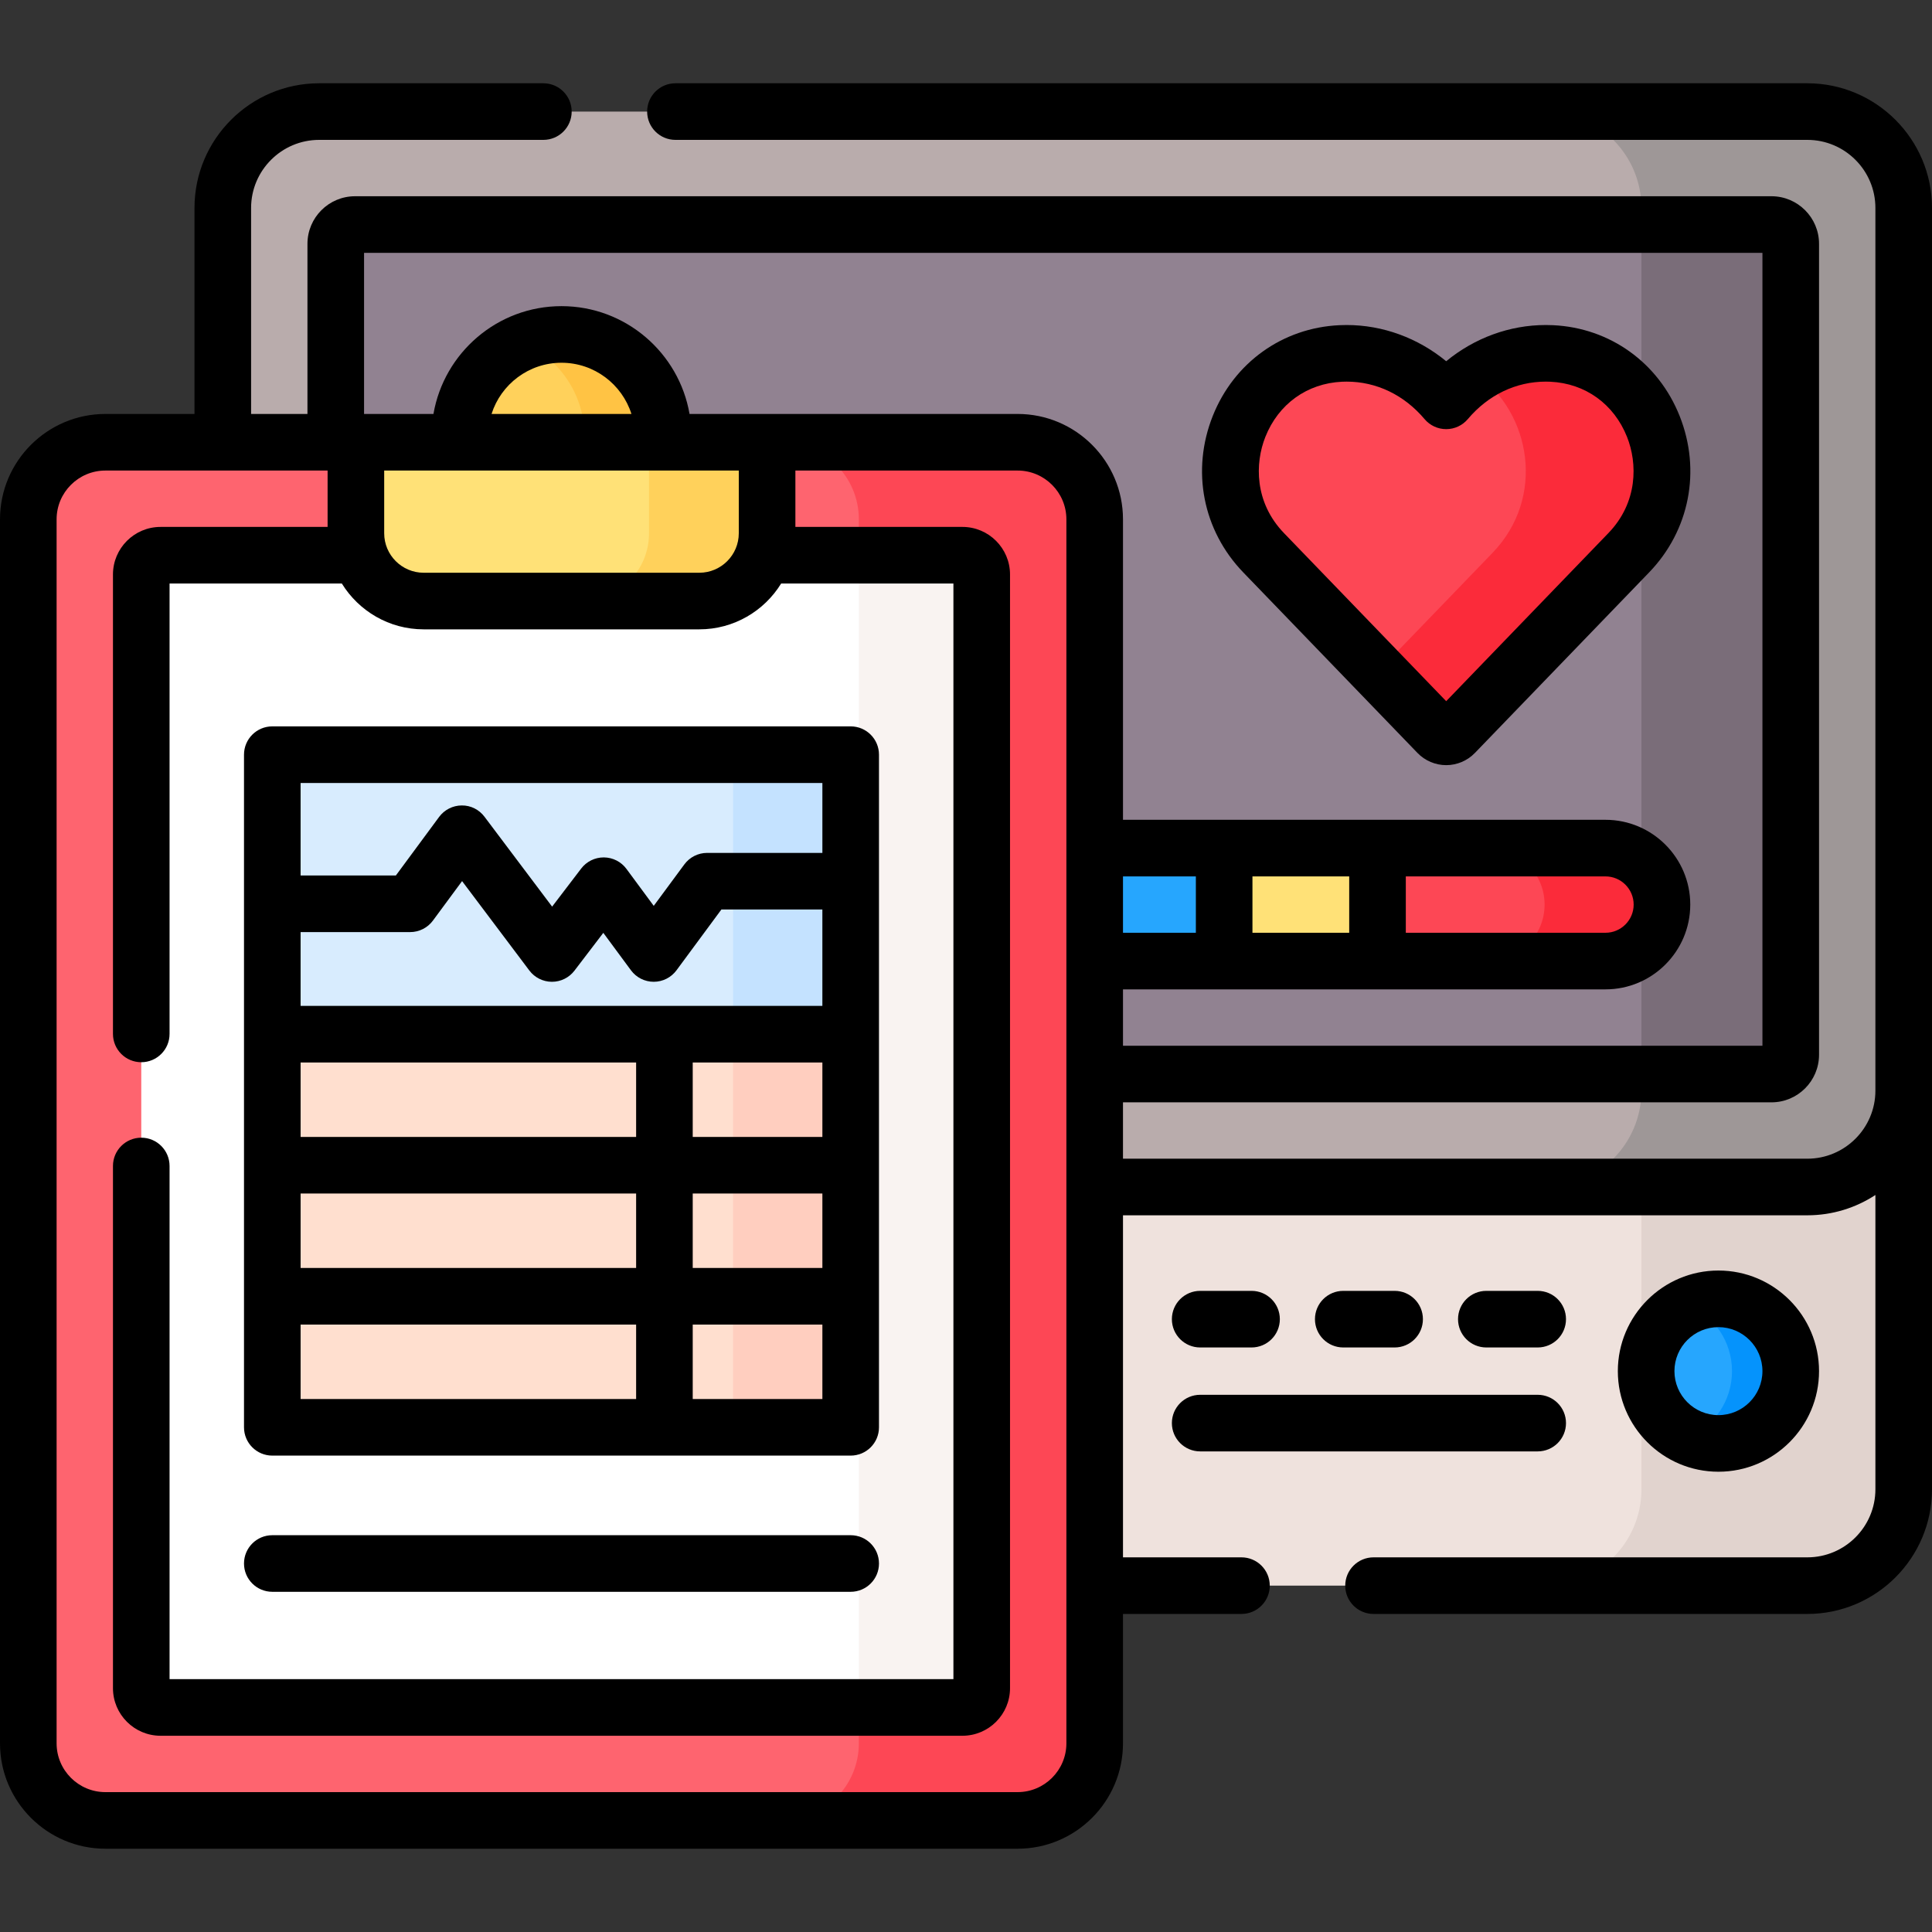 <svg id="Capa_1" enable-background="new 0 0 512 512" height="512" viewBox="0 0 512 512" width="512" xmlns="http://www.w3.org/2000/svg"><rect x="0" y="0" width="512" height="512" fill="#333333" stroke="none"/><g><g><path d="m503.5 289.028c0 13.531-11.008 24.54-24.54 24.54h-189.857v106.646h189.857c14.105 0 25.54-11.434 25.54-25.54v-105.646z" fill="#efe2dd"/></g><g><path d="m503.5 289.028c0 13.531-11.008 24.54-24.54 24.54h-43.96v81.106c0 14.105-11.434 25.54-25.54 25.54h69.5c14.105 0 25.54-11.434 25.54-25.54v-105.646z" fill="#e1d3ce"/></g><g><path d="m478.96 29.57h-394.379c-14.105 0-25.54 11.434-25.54 25.54v63.093h210.629c10.715 0 19.432 8.717 19.432 19.432v176.933h189.858c14.105 0 25.54-11.434 25.54-25.54v-233.919c0-14.105-11.434-25.539-25.54-25.539z" fill="#b9acac"/></g><g><path d="m478.96 29.57h-69.5c14.105 0 25.54 11.434 25.54 25.54v233.918c0 14.105-11.434 25.54-25.54 25.54h69.5c14.105 0 25.54-11.434 25.54-25.54v-233.919c0-14.105-11.434-25.539-25.54-25.539z" fill="#9e9797"/></g><g><path d="m469.455 59.506h-375.369c-2.821 0-5.108 2.287-5.108 5.108v53.588h180.692c10.715 0 19.432 8.717 19.432 19.432v146.996h180.353c2.821 0 5.108-2.287 5.108-5.108v-214.908c0-2.821-2.287-5.108-5.108-5.108z" fill="#918291"/></g><g><path d="m469.455 59.506h-34.455v225.124h34.455c2.821 0 5.108-2.287 5.108-5.108v-214.908c0-2.821-2.287-5.108-5.108-5.108z" fill="#7a6d79"/></g><g><path d="m425.467 224.757h-136.364v29.937h136.365c8.267 0 14.968-6.702 14.968-14.968s-6.702-14.969-14.969-14.969z" fill="#fd4755"/></g><g><path d="m425.467 224.757h-31.103c8.267 0 14.968 6.702 14.968 14.968s-6.702 14.968-14.968 14.968h31.103c8.267 0 14.968-6.702 14.968-14.968s-6.701-14.968-14.968-14.968z" fill="#fb2b3a"/></g><g><path d="m289.103 224.757h75.951v29.937h-75.951z" fill="#ffe177"/></g><g><path d="m289.103 224.757h35.31v29.937h-35.31z" fill="#26a6fe"/></g><g><path d="m409.647 93.634c-10.454 0-19.858 4.856-26.391 12.593-6.533-7.737-15.937-12.593-26.391-12.593-.525 0-1.048.012-1.567.036-26.542 1.239-38.864 33.706-20.414 52.825l46.166 47.841c1.205 1.249 3.206 1.249 4.411 0l46.166-47.841c18.451-19.12 6.128-51.587-20.414-52.825-.518-.024-1.041-.036-1.566-.036z" fill="#fd4755"/></g><g><g><path d="m411.214 93.671c-.52-.024-1.042-.036-1.567-.036-6.728 0-13.015 2.02-18.388 5.516 14.498 10.291 18.408 32.717 4.292 47.346l-30.333 31.433 15.833 16.407c1.205 1.249 3.206 1.249 4.411 0l46.166-47.841c18.451-19.12 6.128-51.587-20.414-52.825z" fill="#fb2b3a"/></g></g><g><g><path d="m7.5 461.999v-324.365c0-11.284 9.148-20.432 20.432-20.432h241.739c11.284 0 20.432 9.148 20.432 20.432v324.365c0 11.284-9.148 20.432-20.432 20.432h-241.739c-11.284-.001-20.432-9.148-20.432-20.432z" fill="#fe646f"/></g><g><path d="m269.671 117.203h-62.5c11.284 0 20.432 9.148 20.432 20.432v324.365c0 11.284-9.148 20.432-20.432 20.432h62.5c11.284 0 20.432-9.148 20.432-20.432v-324.366c0-11.284-9.148-20.431-20.432-20.431z" fill="#fd4755"/></g><g><path d="m175.744 118.202v-2.627c0-14.88-12.063-26.943-26.943-26.943-14.88 0-26.943 12.063-26.943 26.943v2.627z" fill="#ffd15b"/></g><g><path d="m148.801 88.632c-3.698 0-7.221.746-10.429 2.094 9.701 4.076 16.514 13.666 16.514 24.849v2.627h20.858v-2.627c0-14.88-12.062-26.943-26.943-26.943z" fill="#ffc344"/></g><g><path d="m255.058 147.139h-53.822c-2.382 6.491-8.605 11.144-15.912 11.144h-73.046c-7.307 0-13.53-4.653-15.912-11.144h-53.821c-2.821 0-5.108 2.287-5.108 5.108v295.139c0 2.821 2.287 5.108 5.108 5.108h212.513c2.821 0 5.108-2.287 5.108-5.108v-295.139c0-2.821-2.287-5.108-5.108-5.108z" fill="#fff"/></g><g><path d="m72.163 274.071h153.276v104.18h-153.276z" fill="#ffdfcf"/></g><g><path d="m255.058 147.139h-27.455v305.354h27.455c2.821 0 5.108-2.287 5.108-5.108v-295.138c0-2.821-2.287-5.108-5.108-5.108z" fill="#f9f3f1"/></g><g><g><path d="m72.163 199.997h153.276v74.074h-153.276z" fill="#d8ecfe"/></g><g><path d="m194.276 199.997h31.163v74.074h-31.163z" fill="#c4e2ff"/></g><g><path d="m194.276 274.071h31.163v104.18h-31.163z" fill="#ffcebf"/></g></g><g><path d="m185.324 159.283h-73.046c-9.92 0-17.962-8.042-17.962-17.962v-24.118h108.97v24.118c0 9.92-8.042 17.962-17.962 17.962z" fill="#ffe177"/></g><g><path d="m172 117.203v24.118c0 9.92-8.042 17.962-17.962 17.962h31.286c9.92 0 17.962-8.042 17.962-17.962v-24.118z" fill="#ffd15b"/></g></g><g><g><circle cx="455.404" cy="363.364" fill="#26a6fe" r="19.159"/></g><g><path d="m455.404 344.204c-2.773 0-5.402.602-7.782 1.662 6.7 2.985 11.378 9.69 11.378 17.498s-4.678 14.513-11.378 17.498c2.38 1.06 5.008 1.662 7.782 1.662 10.581 0 19.159-8.578 19.159-19.159 0-10.583-8.578-19.161-19.159-19.161z" fill="#0593fc"/></g></g><g><path d="m478.96 22.069h-299.96c-4.142 0-7.5 3.357-7.5 7.5s3.358 7.5 7.5 7.5h299.96c9.947 0 18.04 8.093 18.04 18.04v233.918c0 9.947-8.093 18.04-18.04 18.04h-181.357v-14.937h171.853c6.952 0 12.608-5.656 12.608-12.608v-214.908c0-6.952-5.656-12.608-12.608-12.608h-375.37c-6.952 0-12.608 5.656-12.608 12.608v45.088h-14.936v-54.593c0-9.947 8.092-18.04 18.039-18.04h59.419c4.142 0 7.5-3.357 7.5-7.5s-3.358-7.5-7.5-7.5h-59.419c-18.218 0-33.039 14.821-33.039 33.04v54.593h-23.61c-15.402 0-27.932 12.53-27.932 27.932v324.365c0 15.401 12.53 27.932 27.932 27.932h241.739c15.401 0 27.932-12.53 27.932-27.932v-34.286h31.397c4.142 0 7.5-3.357 7.5-7.5s-3.358-7.5-7.5-7.5h-31.397v-90.646h181.357c6.653 0 12.849-1.983 18.04-5.38v77.987c0 9.947-8.092 18.039-18.04 18.039h-114.96c-4.142 0-7.5 3.357-7.5 7.5s3.358 7.5 7.5 7.5h114.96c18.218 0 33.04-14.821 33.04-33.039v-339.565c0-18.218-14.821-33.04-33.04-33.04zm-196.357 439.93c0 7.131-5.801 12.932-12.932 12.932h-241.739c-7.13 0-12.932-5.801-12.932-12.932v-324.365c0-7.131 5.801-12.932 12.932-12.932h58.885v14.938h-44.273c-6.952 0-12.608 5.655-12.608 12.607v121.753c0 4.143 3.358 7.5 7.5 7.5s7.5-3.357 7.5-7.5v-119.36h45.652c4.486 7.279 12.53 12.144 21.69 12.144h73.046c9.16 0 17.204-4.864 21.69-12.144h45.652v290.354h-207.729v-135.994c0-4.143-3.358-7.5-7.5-7.5s-7.5 3.357-7.5 7.5v138.386c0 6.952 5.656 12.608 12.608 12.608h212.514c6.952 0 12.608-5.656 12.608-12.608v-295.139c0-6.952-5.656-12.607-12.608-12.607h-44.272v-14.938h58.885c7.13 0 12.932 5.801 12.932 12.932v324.365zm-86.817-337.297v16.619c0 5.769-4.693 10.462-10.462 10.462h-73.046c-5.769 0-10.462-4.693-10.462-10.462v-16.619zm-65.521-15c2.496-7.859 9.862-13.57 18.537-13.57s16.041 5.711 18.537 13.57zm139.406 0h-86.938c-2.797-16.203-16.943-28.57-33.932-28.57s-31.135 12.367-33.932 28.57h-18.39v-42.696h370.585v210.125h-169.461v-14.938h127.865c12.389 0 22.468-10.079 22.468-22.468 0-12.39-10.079-22.469-22.468-22.469h-127.865v-79.623c0-15.401-12.531-27.931-27.932-27.931zm27.932 137.491v-14.937h19.31v14.937zm34.309 0v-14.937h25.642v14.937zm40.642 0v-14.937h52.914c4.118 0 7.468 3.351 7.468 7.469s-3.35 7.468-7.468 7.468z"/><path d="m375.653 199.544c1.98 2.053 4.751 3.229 7.603 3.229s5.623-1.177 7.603-3.229l46.166-47.841c10.736-11.126 13.839-27.009 8.099-41.452-5.622-14.146-18.481-23.369-33.558-24.073-.636-.029-1.276-.045-1.919-.045-9.602 0-18.884 3.429-26.391 9.596-7.507-6.167-16.789-9.596-26.391-9.596-.644 0-1.283.016-1.917.045-15.079.704-27.938 9.928-33.56 24.073-5.74 14.443-2.637 30.326 8.099 41.452zm-40.325-83.752c3.469-8.729 11.065-14.197 20.322-14.629.403-.02.808-.029 1.215-.029 7.915 0 15.252 3.527 20.66 9.933 1.425 1.688 3.521 2.661 5.73 2.661s4.306-.974 5.73-2.661c5.408-6.405 12.745-9.933 20.66-9.933.407 0 .812.01 1.218.029 9.254.432 16.851 5.9 20.32 14.629 2.771 6.973 2.925 17.332-4.954 25.496l-42.975 44.534-42.975-44.534c-7.876-8.164-7.722-18.523-4.951-25.496z"/><path d="m72.163 421.844h153.276c4.142 0 7.5-3.357 7.5-7.5s-3.358-7.5-7.5-7.5h-153.276c-4.142 0-7.5 3.357-7.5 7.5s3.358 7.5 7.5 7.5z"/><path d="m72.163 385.751h153.276c4.142 0 7.5-3.357 7.5-7.5v-178.254c0-4.143-3.358-7.5-7.5-7.5h-153.276c-4.142 0-7.5 3.357-7.5 7.5v178.254c0 4.143 3.358 7.5 7.5 7.5zm145.776-15h-34.36v-19.727h34.36zm0-34.727h-34.36v-19.727h34.36zm0-34.726h-34.36v-19.727h34.36zm-138.276-93.801h138.276v18.529h-30.543c-2.38 0-4.619 1.13-6.033 3.045l-8.115 10.989-7.231-9.792c-1.401-1.898-3.615-3.026-5.974-3.045h-.059c-2.337 0-4.543 1.09-5.962 2.95l-7.702 10.093-17.925-23.823c-1.424-1.893-3.635-3.018-6.027-2.991-2.368.011-4.593 1.14-6 3.045l-11.458 15.517h-25.247zm0 39.517h29.032c2.38 0 4.619-1.13 6.033-3.045l7.729-10.467 17.826 23.692c1.412 1.876 3.62 2.983 5.968 2.991h.025c2.338 0 4.543-1.091 5.962-2.95l7.646-10.02 7.329 9.925c1.414 1.915 3.653 3.045 6.033 3.045s4.619-1.13 6.033-3.045l11.9-16.114h26.758v25.545h-138.274zm0 34.557h88.916v19.727h-88.916zm0 34.727h88.916v19.727h-88.916zm0 34.726h88.916v19.727h-88.916z"/><path d="m482.063 363.364c0-14.7-11.959-26.66-26.66-26.66s-26.66 11.96-26.66 26.66 11.959 26.659 26.66 26.659 26.66-11.959 26.66-26.659zm-38.319 0c0-6.43 5.23-11.66 11.66-11.66s11.66 5.23 11.66 11.66c0 6.429-5.23 11.659-11.66 11.659s-11.66-5.23-11.66-11.659z"/><path d="m407.505 357.093c4.142 0 7.5-3.357 7.5-7.5s-3.358-7.5-7.5-7.5h-13.611c-4.142 0-7.5 3.357-7.5 7.5s3.358 7.5 7.5 7.5z"/><path d="m369.589 357.093c4.142 0 7.5-3.357 7.5-7.5s-3.358-7.5-7.5-7.5h-13.611c-4.142 0-7.5 3.357-7.5 7.5s3.358 7.5 7.5 7.5z"/><path d="m318.061 357.093h13.611c4.142 0 7.5-3.357 7.5-7.5s-3.358-7.5-7.5-7.5h-13.611c-4.142 0-7.5 3.357-7.5 7.5s3.358 7.5 7.5 7.5z"/><path d="m318.061 384.635h89.444c4.142 0 7.5-3.357 7.5-7.5s-3.358-7.5-7.5-7.5h-89.444c-4.142 0-7.5 3.357-7.5 7.5s3.358 7.5 7.5 7.5z"/></g></g></svg>